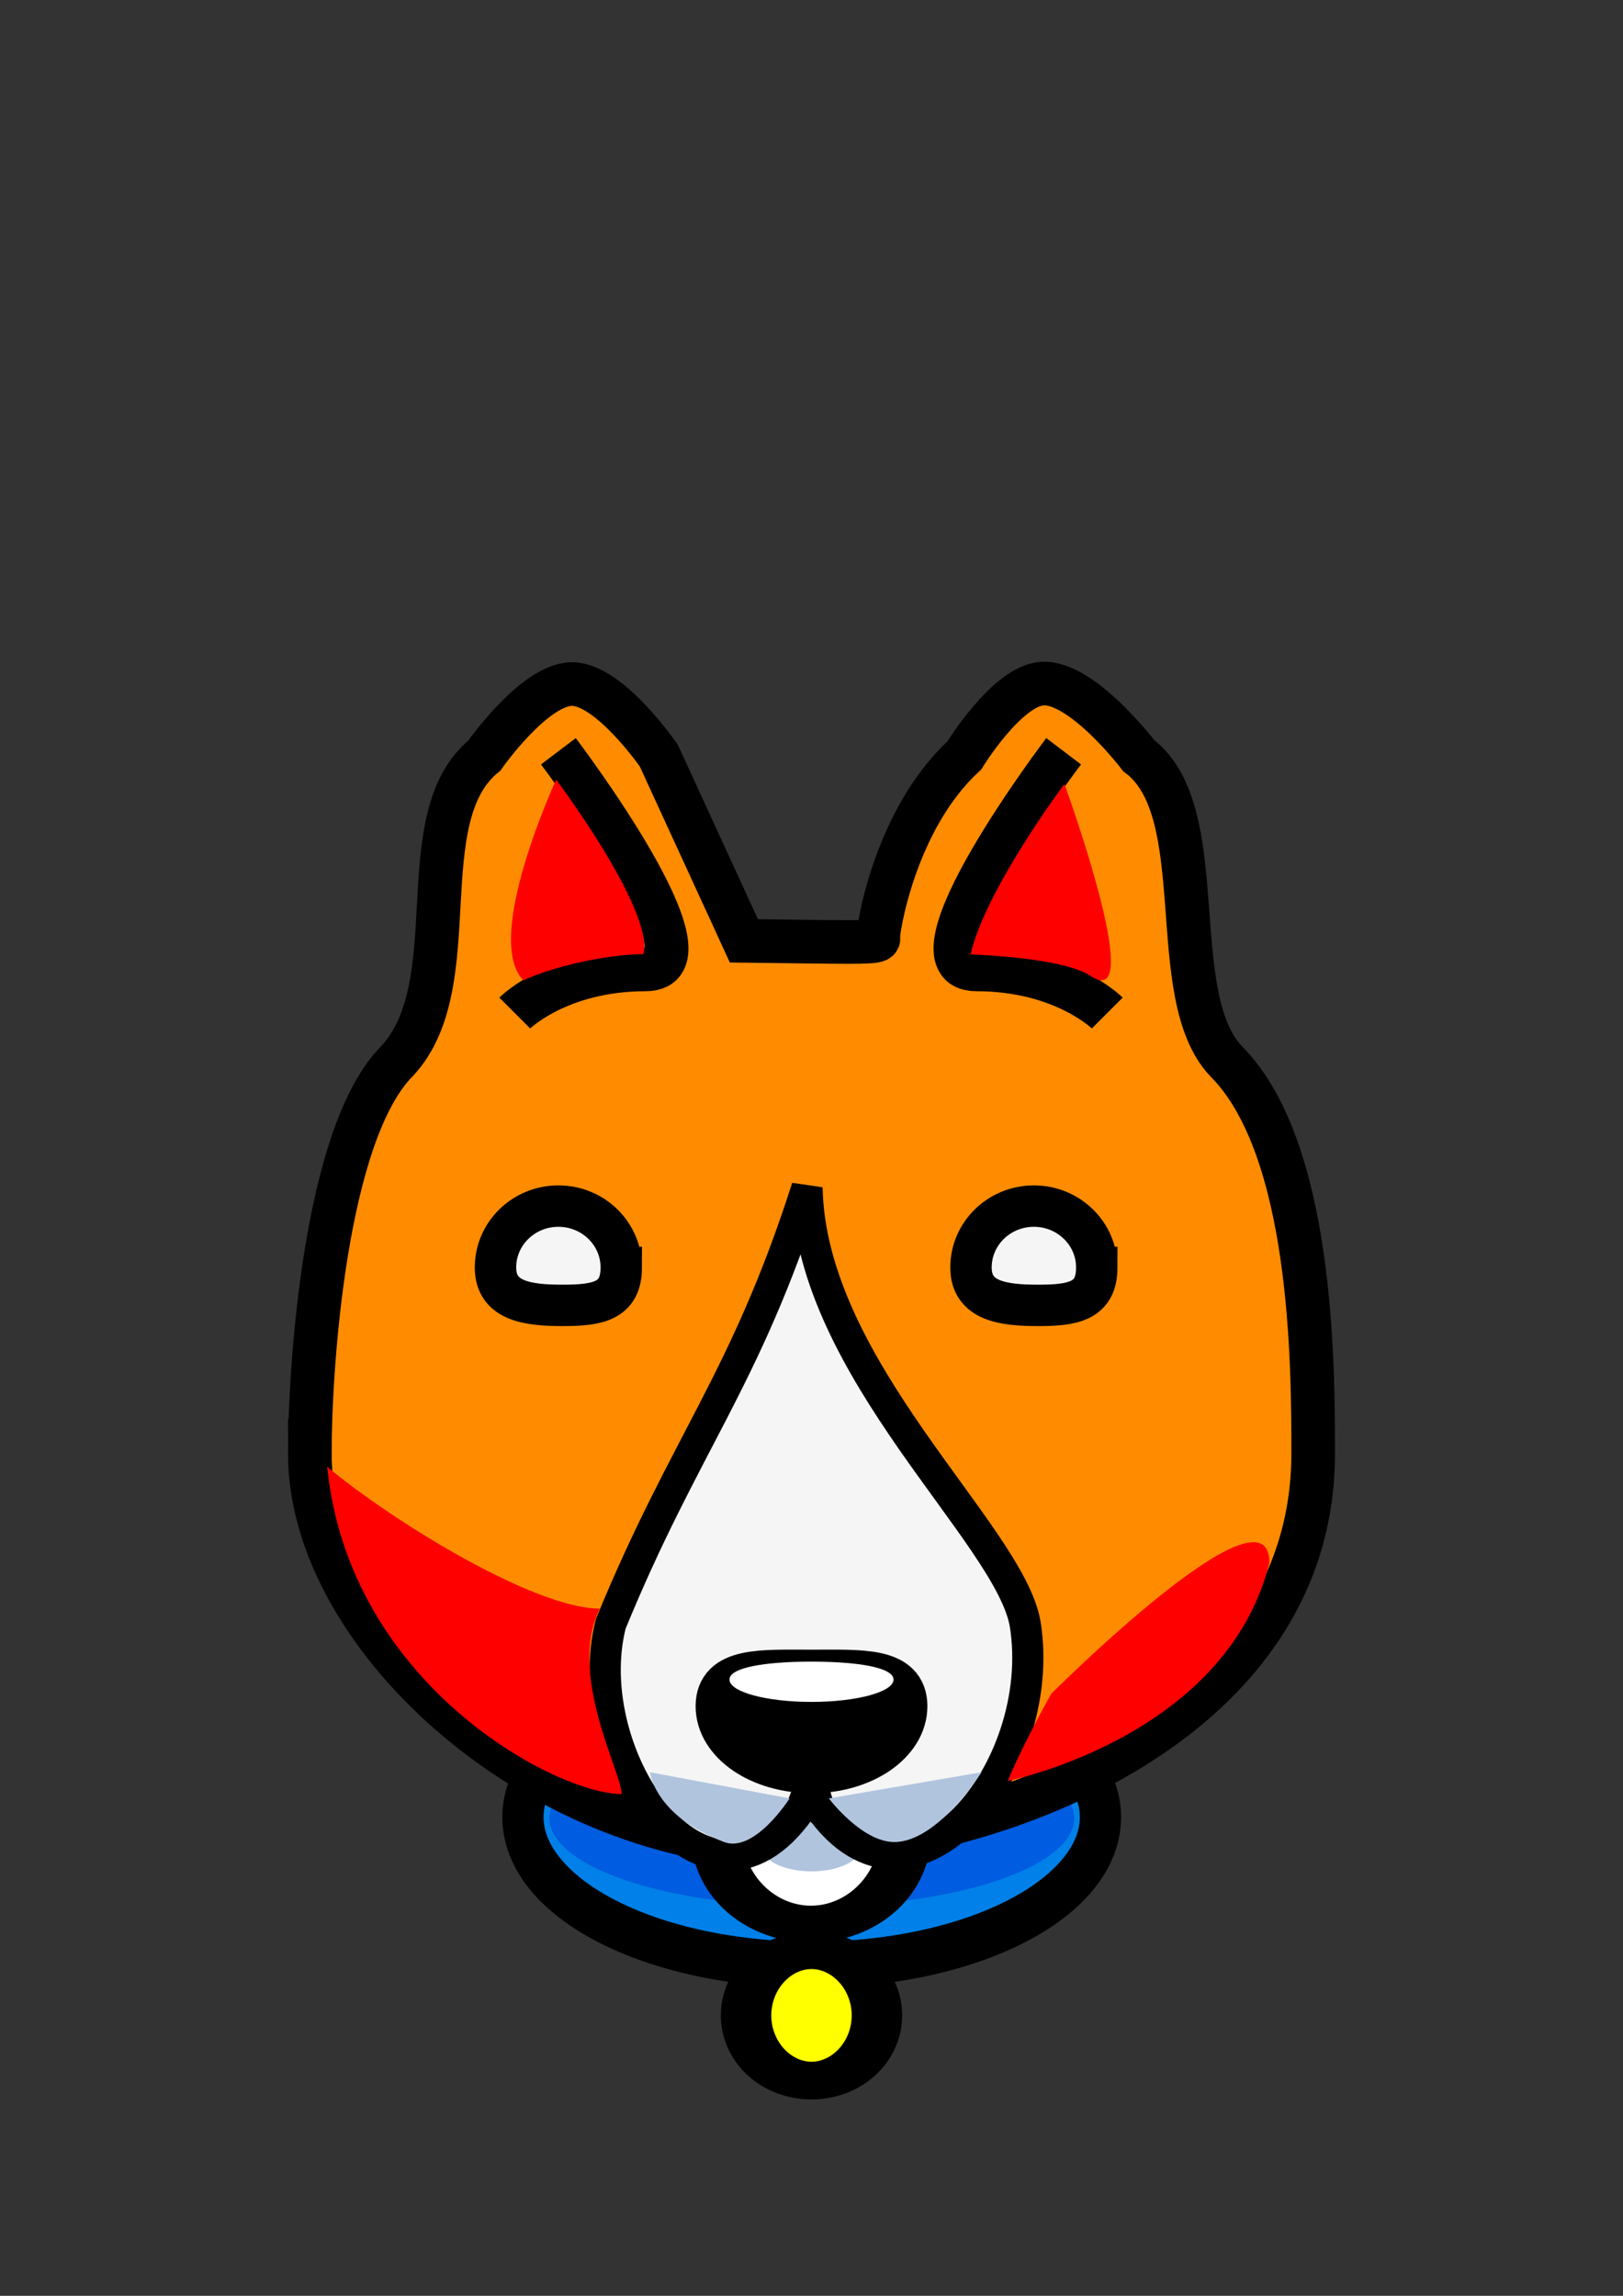 <?xml version="1.0" encoding="UTF-8" standalone="no"?>
<!-- Created with Inkscape (http://www.inkscape.org/) -->

<svg
   xmlns:dc="http://purl.org/dc/elements/1.1/"
   xmlns:cc="http://creativecommons.org/ns#"
   xmlns:rdf="http://www.w3.org/1999/02/22-rdf-syntax-ns#"
   xmlns:svg="http://www.w3.org/2000/svg"
   xmlns="http://www.w3.org/2000/svg"
   xmlns:sodipodi="http://sodipodi.sourceforge.net/DTD/sodipodi-0.dtd"
   xmlns:inkscape="http://www.inkscape.org/namespaces/inkscape"
   width="744.094"
   height="1052.362"
   id="svg2"
   version="1.1"
   inkscape:version="0.48.4 r9939"
   sodipodi:docname="MY_FOX.svg"
   inkscape:export-filename="/home/elena/Documents/Office/Inkscape/My works/dribble/Fox/my_fox.png"
   inkscape:export-xdpi="90"
   inkscape:export-ydpi="90">
  <rect width="100%" height="100%" fill="#333333" stroke="none"/>
  <defs
     id="defs4" />
  <sodipodi:namedview
     id="base"
     pagecolor="#ffffff"
     bordercolor="#666666"
     borderopacity="1.0"
     inkscape:pageopacity="0.0"
     inkscape:pageshadow="2"
     inkscape:zoom="2.8"
     inkscape:cx="428.97022"
     inkscape:cy="623.0071"
     inkscape:document-units="px"
     inkscape:current-layer="layer1"
     showgrid="true"
     inkscape:window-width="1299"
     inkscape:window-height="744"
     inkscape:window-x="67"
     inkscape:window-y="24"
     inkscape:window-maximized="1">
    <inkscape:grid
       type="xygrid"
       id="grid3019"
       empspacing="5"
       visible="true"
       enabled="true"
       snapvisiblegridlinesonly="true" />
  </sodipodi:namedview>
  <g
     inkscape:label="Layer 1"
     inkscape:groupmode="layer"
     id="layer1">
    <path
       sodipodi:type="arc"
       style="fill:#0080e8;fill-opacity:1;stroke:#000000;stroke-width:27.821;stroke-miterlimit:4;stroke-dasharray:none"
       id="path3009"
       sodipodi:cx="374.7666"
       sodipodi:cy="506.87982"
       sodipodi:rx="194.95944"
       sodipodi:ry="88.893425"
       d="m 569.726,506.88 a 194.959,88.893 0 1 1 -389.919,0 194.959,88.893 0 1 1 389.919,0 z"
       transform="matrix(0.679,0,0,0.761,117.672,447.239)" />
    <path
       transform="matrix(0.617,0,0,0.455,140.974,602.759)"
       d="m 569.726,506.88 a 194.959,88.893 0 1 1 -389.919,0 194.959,88.893 0 1 1 389.919,0 z"
       sodipodi:ry="88.893425"
       sodipodi:rx="194.95944"
       sodipodi:cy="506.87982"
       sodipodi:cx="374.7666"
       id="path3013"
       style="fill:#005ce0;fill-opacity:1;stroke:none"
       sodipodi:type="arc" />
    <path
       sodipodi:type="arc"
       style="fill:#ffff00;fill-opacity:1;stroke:#000000;stroke-width:23.133;stroke-miterlimit:4;stroke-opacity:1;stroke-dasharray:none"
       id="path3021"
       sodipodi:cx="590"
       sodipodi:cy="552.36218"
       sodipodi:rx="30"
       sodipodi:ry="40"
       d="m 620,552.362 a 30,40 0 1 1 -60,0 30,40 0 1 1 60,0 z"
       transform="matrix(1,0,0,0.747,-217.953,511.208)" />
    <path
       style="fill:#ff8c00;fill-opacity:1;stroke:#000000;stroke-width:20;stroke-miterlimit:4;stroke-dasharray:none"
       d="m 142.047,666.362 c 0,-40 6.951,-146.682 40,-180 32.903,-35.214 4.848,-111.371 40,-140 0,0 22.958,-32.854 40.27,-32.797 17.173,0.057 39.73,32.797 39.73,32.797 l 39.003,84.911 31.235,0.385 c 27.734,0.342 31.14,0.137 30.385,-1.83 -0.545,-1.421 6.936,-53.667 39.377,-83.466 0,0 19.696,-32.207 35.945,-33.018 18.329,-0.915 44.055,33.018 44.055,33.018 34.343,25.74 11.321,109.476 40,140 40,40 40,140 40,180 0,126.853 -151.53,178.856 -240,180 -112.956,0.051 -220,-94.882 -220,-180 z"
       id="path3871"
       inkscape:connector-curvature="0"
       sodipodi:nodetypes="scssccssssscscs" />
    <path
       transform="matrix(1.437,0,0,1.022,-476.051,276.574)"
       d="m 620,552.362 a 30,40 0 1 1 -60,0 30,40 0 1 1 60,0 z"
       sodipodi:ry="40"
       sodipodi:rx="30"
       sodipodi:cy="552.36218"
       sodipodi:cx="590"
       id="path3793"
       style="fill:#ffffff;fill-opacity:1;stroke:#000000;stroke-width:16.501;stroke-miterlimit:4;stroke-opacity:1;stroke-dasharray:none"
       sodipodi:type="arc" />
    <path
       style="fill:#f5f5f5;fill-opacity:1;stroke:#000000;stroke-width:18.985;stroke-miterlimit:4;stroke-opacity:1"
       d="m 284.833,580.98 c 0,15.533 -10.909,17.383 -26.833,17.383 -15.924,0 -30.833,-1.849 -30.833,-17.383 0,-15.533 12.909,-28.126 28.833,-28.126 15.924,0 28.833,12.592 28.833,28.126 z"
       id="path3881"
       inkscape:connector-curvature="0"
       sodipodi:nodetypes="sssss" />
    <path
       sodipodi:type="arc"
       style="fill:#b0c4de;fill-opacity:1;stroke:none"
       id="path3923"
       sodipodi:cx="590"
       sodipodi:cy="552.36218"
       sodipodi:rx="30"
       sodipodi:ry="40"
       d="m 620,552.362 a 30,40 0 1 1 -60,0 30,40 0 1 1 60,0 z"
       transform="matrix(0.764,0,0,0.284,-78.724,689.566)" />
    <g
       id="g3895">
      <path
         sodipodi:nodetypes="ccccccc"
         inkscape:connector-curvature="0"
         id="path3877"
         d="m 375.694,828.3 c -1.768,-2.634 -3.402,-12.8 -3.632,-12.812 -0.23,-0.012 -2.719,10.824 -5.531,14.303 C 323.59,890.022 264.472,805.219 280,744.362 c 34.013,-82.977 61.568,-111.15 90,-200 1.496,83.167 92.884,158.649 100,200 10.812,66.707 -52.494,143.421 -94.306,83.937 z"
         style="fill:#f5f5f5;fill-opacity:1;stroke:#000000;stroke-width:14.286;stroke-miterlimit:4;stroke-opacity:1;stroke-dasharray:none" />
    </g>
    <path
       sodipodi:nodetypes="sssss"
       inkscape:connector-curvature="0"
       id="path3908"
       d="m 413.693,782.078 c 0,15.692 -18.646,28.413 -41.646,28.413 -23.001,0 -41.646,-12.721 -41.646,-28.413 0,-15.692 18.646,-14.413 41.646,-14.413 23.001,0 41.646,-1.279 41.646,14.413 z"
       style="fill:#000000;fill-opacity:1;stroke:#000000;stroke-width:22.971;stroke-miterlimit:4;stroke-opacity:1" />
    <path
       inkscape:connector-curvature="0"
       id="path3910"
       d="m 409.653,769.895 c 0,5.65 -16.837,10.23 -37.606,10.23 -20.769,0 -37.606,-4.58 -37.606,-10.23 0,-5.65 16.837,-8.23 37.606,-8.23 20.769,0 37.606,2.58 37.606,8.23 z"
       style="fill:#ffffff;fill-opacity:1;stroke:none"
       sodipodi:nodetypes="sssss" />
    <path
       style="fill:none;stroke:#000000;stroke-width:20;stroke-linecap:butt;stroke-linejoin:miter;stroke-miterlimit:4;stroke-opacity:1;stroke-dasharray:none"
       d="m 256,344.362 c 0,0 75.901,100 40,100 -40,0 -60,20 -60,20"
       id="path3947"
       inkscape:connector-curvature="0"
       sodipodi:nodetypes="csc" />
    <path
       sodipodi:nodetypes="csc"
       inkscape:connector-curvature="0"
       id="path3949"
       d="m 487.643,344.362 c 0,0 -75.901,100 -40,100 40,0 60,20 60,20"
       style="fill:none;stroke:#000000;stroke-width:20;stroke-linecap:butt;stroke-linejoin:miter;stroke-miterlimit:4;stroke-opacity:1;stroke-dasharray:none" />
    <path
       style="fill:#ff0000;stroke:none"
       d="m 488,359.362 c 0,0 38.524,105.683 12,88 -15,-10 -68,-10 -55,-10 7,-30 43,-78 43,-78 z"
       id="path3951"
       inkscape:connector-curvature="0"
       sodipodi:nodetypes="cccc" />
    <path
       sodipodi:nodetypes="cccc"
       inkscape:connector-curvature="0"
       id="path3953"
       d="m 255,357.362 c 0,0 -33.856,73.144 -15,92 15,-7 40,-12 55,-12 5,-20 -40,-80 -40,-80 z"
       style="fill:#ff0000;stroke:none" />
    <path
       style="fill:#ff0000;stroke:none"
       d="m 482,776.362 c 0,0 -12,21 -20,40 0,0 100,-20 120,-100 0,-40 -100,60 -100,60 z"
       id="path3955"
       inkscape:connector-curvature="0"
       sodipodi:nodetypes="cccc" />
    <path
       sodipodi:nodetypes="cccc"
       inkscape:connector-curvature="0"
       id="path3957"
       d="m 275,737.362 c -15,30 10,75 10,85 -30,0 -125,-50 -135,-150 30,25 95,65 125,65 z"
       style="fill:#ff0000;stroke:none" />
    <path
       style="fill:#b0c4de;stroke:none"
       d="m 380,824.362 70,-12 c 0,0 -20,32 -40,32 -14.907,0 -30,-20 -30,-20 z"
       id="path3959"
       inkscape:connector-curvature="0"
       sodipodi:nodetypes="ccsc" />
    <path
       sodipodi:nodetypes="ccsc"
       inkscape:connector-curvature="0"
       id="path3961"
       d="m 362,824.362 -64,-12 c 0,0 2,20 34,32 13.958,5.234 30,-20 30,-20 z"
       style="fill:#b0c4de;stroke:none" />
    <path
       sodipodi:nodetypes="sssss"
       inkscape:connector-curvature="0"
       id="path3966"
       d="m 502.833,580.98 c 0,15.533 -10.909,17.383 -26.833,17.383 -15.924,0 -30.833,-1.849 -30.833,-17.383 0,-15.533 12.909,-28.126 28.833,-28.126 15.924,0 28.833,12.592 28.833,28.126 z"
       style="fill:#f5f5f5;fill-opacity:1;stroke:#000000;stroke-width:18.985;stroke-miterlimit:4;stroke-opacity:1" />
  </g>
</svg>
